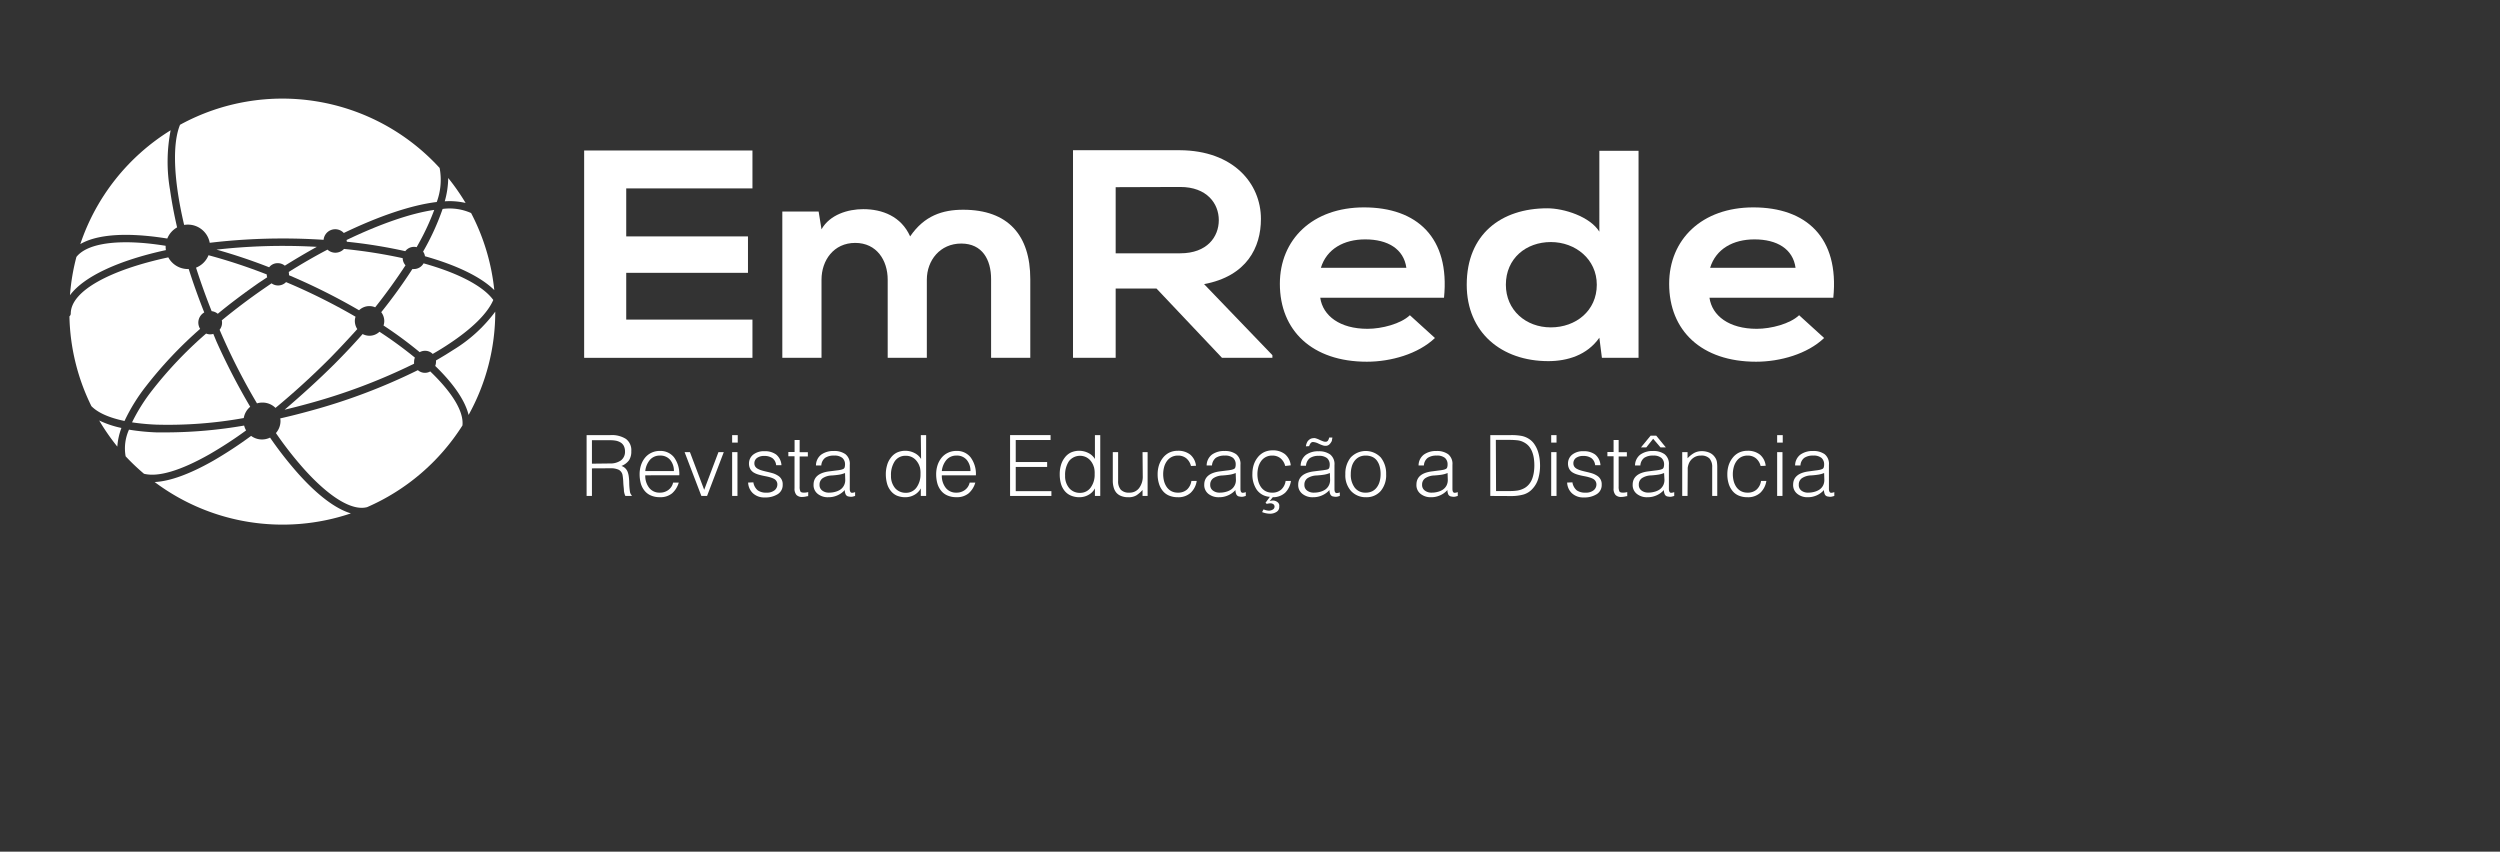 <svg id="Camada_1" data-name="Camada 1" xmlns="http://www.w3.org/2000/svg" viewBox="0 0 468.8 159.7"><rect x="0" y="0" width="468.8" height="159.7" fill="#333333" stroke="none"/><defs><style>.cls-1{fill:#fff;}</style></defs><title>ojs</title><path class="cls-1" d="M141.1,67.1H109.54V28.22H141.1v7.11H117.43v9h22.83v6.83H117.43v8.77H141.1Z"/><path class="cls-1" d="M166.46,67.1V52.44c0-3.61-2.05-6.89-6.09-6.89s-6.32,3.28-6.32,6.89V67.1H146.7V39.67h6.81l.54,3.33c1.57-2.78,5-3.78,7.83-3.78,3.55,0,7.11,1.34,8.79,5.11,2.65-3.89,6.08-5,9.94-5,8.43,0,12.59,4.78,12.59,13V67.1h-7.35V52.33c0-3.61-1.63-6.66-5.6-6.66s-6.45,3.16-6.45,6.77V67.1Z"/><path class="cls-1" d="M238.6,67.1h-9.45l-12.29-13h-7.65v13h-8V28.17c6.69,0,13.37,0,20.06,0,9.94.06,15.18,6.17,15.18,12.89,0,5.33-2.65,10.72-10.66,12.22L238.6,66.6Zm-29.39-32V47.5h12.11c5.06,0,7.23-3.11,7.23-6.22s-2.23-6.22-7.23-6.22Z"/><path class="cls-1" d="M247.57,55.83c.49,3.39,3.68,5.83,8.86,5.83,2.71,0,6.26-.94,7.95-2.55l4.7,4.27c-3.14,3-8.26,4.45-12.77,4.45C246.07,67.83,240,62,240,53.22c0-8.33,6.14-14.33,15.78-14.33,9.93,0,16.14,5.66,15,16.94Zm16.15-5.61c-.49-3.55-3.5-5.33-7.71-5.33-4,0-7.23,1.78-8.32,5.33Z"/><path class="cls-1" d="M307.26,28.28V67.1h-6.87l-.48-3.77c-2.29,3.27-6,4.39-9.58,4.39-8.73,0-15.29-5.34-15.29-14.33,0-9.45,6.44-14.33,15.11-14.33,3.13,0,8,1.55,9.76,4.38V28.28ZM282.38,53.39c0,4.77,3.74,8,8.43,8s8.62-3.11,8.62-8c0-4.78-4-8-8.62-8S282.38,48.44,282.38,53.39Z"/><path class="cls-1" d="M320.56,55.83c.48,3.39,3.68,5.83,8.86,5.83,2.71,0,6.26-.94,7.95-2.55l4.69,4.27c-3.13,3-8.25,4.45-12.76,4.45C319.06,67.83,313,62,313,53.22c0-8.33,6.15-14.33,15.78-14.33,9.94,0,16.14,5.66,15,16.94Zm16.14-5.61c-.48-3.55-3.49-5.33-7.7-5.33-4,0-7.23,1.78-8.32,5.33Z"/><path class="cls-1" d="M111,87.83V93H110V81.59h4.47a4.92,4.92,0,0,1,2.91.72,2.62,2.62,0,0,1,1,2.28,3,3,0,0,1-.42,1.71,3.24,3.24,0,0,1-1.43,1.08,1.77,1.77,0,0,1,.78.49,1.9,1.9,0,0,1,.43.74,3.89,3.89,0,0,1,.18.85,9.43,9.43,0,0,1,.07,1,11.08,11.08,0,0,0,.14,1.75,1.2,1.2,0,0,0,.33.68V93h-1.19a3,3,0,0,1-.27-.94c0-.41-.09-.92-.12-1.54a10.6,10.6,0,0,0-.12-1.32,1.43,1.43,0,0,0-.74-1.11,3.46,3.46,0,0,0-1.53-.28Zm3.36-.92a3.43,3.43,0,0,0,2.07-.57,2,2,0,0,0,.77-1.71,2.22,2.22,0,0,0-.22-1,1.64,1.64,0,0,0-.6-.65,2.74,2.74,0,0,0-.88-.34,6.1,6.1,0,0,0-1.07-.09H111v4.4Z"/><path class="cls-1" d="M121,89.13a3.66,3.66,0,0,0,.72,2.33,2.42,2.42,0,0,0,2,.92,2.57,2.57,0,0,0,1.61-.5,2.31,2.31,0,0,0,.89-1.38h1.06a4.29,4.29,0,0,1-1.24,2,3.4,3.4,0,0,1-2.32.73,4,4,0,0,1-1.67-.32,3,3,0,0,1-1.19-.9,3.79,3.79,0,0,1-.7-1.37,6.5,6.5,0,0,1-.22-1.71,5.55,5.55,0,0,1,.26-1.7,4.4,4.4,0,0,1,.76-1.4,3.41,3.41,0,0,1,1.2-.93,3.5,3.5,0,0,1,1.56-.34,3.24,3.24,0,0,1,2.66,1.18,5.22,5.22,0,0,1,1,3.38Zm5.37-.79a3.17,3.17,0,0,0-.69-2.09,2.37,2.37,0,0,0-1.92-.82,2.41,2.41,0,0,0-1.9.82,3.87,3.87,0,0,0-.86,2.09Z"/><path class="cls-1" d="M128.38,84.79h1l2.67,7.06,2.67-7.06h1L132.59,93h-1.07Z"/><path class="cls-1" d="M137.29,83V81.59h1.05V83Zm0,10V84.79h1V93Z"/><path class="cls-1" d="M141.27,90.45a2.44,2.44,0,0,0,.81,1.49,2.62,2.62,0,0,0,1.65.44,2.25,2.25,0,0,0,1.51-.44,1.38,1.38,0,0,0,.53-1.08,1.13,1.13,0,0,0-.19-.67,1.25,1.25,0,0,0-.5-.43,4.3,4.3,0,0,0-.69-.26c-.26-.08-.58-.15-1-.23s-.87-.19-1.17-.28a3.74,3.74,0,0,1-.87-.37,1.87,1.87,0,0,1-.65-.66,2.08,2.08,0,0,1-.25-1,2.12,2.12,0,0,1,.78-1.7,3.23,3.23,0,0,1,2.12-.65,3.54,3.54,0,0,1,2.19.62,2.81,2.81,0,0,1,1,2h-1a1.83,1.83,0,0,0-.7-1.32,2.58,2.58,0,0,0-1.52-.41,2.19,2.19,0,0,0-1.37.38,1.23,1.23,0,0,0-.49,1,1.09,1.09,0,0,0,.18.63,1.37,1.37,0,0,0,.5.42,3.51,3.51,0,0,0,.66.27c.24.08.56.16,1,.26s.9.22,1.2.31a4,4,0,0,1,.86.41,1.83,1.83,0,0,1,.91,1.7,2,2,0,0,1-.92,1.78,4.29,4.29,0,0,1-2.43.62,3.1,3.1,0,0,1-2.24-.79,2.92,2.92,0,0,1-.89-2Z"/><path class="cls-1" d="M151.55,93.05l-.18,0a3.67,3.67,0,0,1-.92.14,1.45,1.45,0,0,1-1.09-.37,1.74,1.74,0,0,1-.37-1.26v-6h-1.16v-.8H149V82.51h.95v2.28h1.54v.8h-1.54v5.64a2.1,2.1,0,0,0,.14.92c.09.16.32.23.69.23a3,3,0,0,0,.78-.11Z"/><path class="cls-1" d="M156.85,88.22a6.75,6.75,0,0,0,.69-.1,2.45,2.45,0,0,0,.57-.17.5.5,0,0,0,.28-.32,2.06,2.06,0,0,0,.07-.53,1.58,1.58,0,0,0-.5-1.23,2.28,2.28,0,0,0-1.55-.44,2.88,2.88,0,0,0-1.67.42,1.93,1.93,0,0,0-.73,1.44h-1a2.58,2.58,0,0,1,1-2.05,3.89,3.89,0,0,1,2.35-.67,3.59,3.59,0,0,1,2.18.6,2.3,2.3,0,0,1,.81,2v4.48c0,.51.14.76.43.76a1.71,1.71,0,0,0,.57-.13V93l-.38.11a1.64,1.64,0,0,1-.37.05,2.09,2.09,0,0,1-.42-.05.71.71,0,0,1-.59-.38,1.94,1.94,0,0,1-.18-.84,3.91,3.91,0,0,1-1.38,1,4,4,0,0,1-1.68.35,3,3,0,0,1-2-.62,2.07,2.07,0,0,1-.79-1.74c0-1.4,1-2.23,2.87-2.48Zm1.61.48a5,5,0,0,1-1.09.31c-.37.06-.82.11-1.37.15a3.29,3.29,0,0,0-1.73.51,1.45,1.45,0,0,0-.59,1.24A1.26,1.26,0,0,0,154.2,92a2,2,0,0,0,1.26.38,4.14,4.14,0,0,0,1.12-.14,3.21,3.21,0,0,0,1-.43,2.13,2.13,0,0,0,.67-.76,2.16,2.16,0,0,0,.25-1.06Z"/><path class="cls-1" d="M172.67,81.59h1V93h-1V91.58h0a3,3,0,0,1-1.21,1.22,3.46,3.46,0,0,1-1.65.44,4.13,4.13,0,0,1-1.68-.32A3,3,0,0,1,167,92a3.69,3.69,0,0,1-.67-1.36,6.58,6.58,0,0,1-.22-1.72,5.89,5.89,0,0,1,.23-1.66,3.92,3.92,0,0,1,.68-1.39,3.19,3.19,0,0,1,1.16-1,3.8,3.8,0,0,1,3.29.07,3,3,0,0,1,1.25,1.13Zm-.19,6a3.27,3.27,0,0,0-.56-1.1,2.54,2.54,0,0,0-.88-.75,2.44,2.44,0,0,0-1.15-.27,2.39,2.39,0,0,0-2.09,1,4.59,4.59,0,0,0-.72,2.72,3.49,3.49,0,0,0,.79,2.37,2.61,2.61,0,0,0,2,.85,2.39,2.39,0,0,0,2-1,4.12,4.12,0,0,0,.74-2.52A4.46,4.46,0,0,0,172.48,87.55Z"/><path class="cls-1" d="M176.61,89.13a3.66,3.66,0,0,0,.72,2.33,2.42,2.42,0,0,0,2,.92,2.57,2.57,0,0,0,1.61-.5,2.31,2.31,0,0,0,.89-1.38h1.06a4.21,4.21,0,0,1-1.24,2,3.4,3.4,0,0,1-2.32.73,4,4,0,0,1-1.67-.32,3,3,0,0,1-1.19-.9,3.79,3.79,0,0,1-.7-1.37,6.5,6.5,0,0,1-.22-1.71,5.55,5.55,0,0,1,.26-1.7,4.4,4.4,0,0,1,.76-1.4,3.41,3.41,0,0,1,1.2-.93,3.5,3.5,0,0,1,1.56-.34A3.22,3.22,0,0,1,182,85.75a5.22,5.22,0,0,1,1,3.38Zm5.37-.79a3.17,3.17,0,0,0-.69-2.09,2.37,2.37,0,0,0-1.92-.82,2.42,2.42,0,0,0-1.9.82,3.87,3.87,0,0,0-.86,2.09Z"/><path class="cls-1" d="M189.41,93V81.59H197v.92h-6.53v4.13h5.89v.92h-5.89V92.1h6.69V93Z"/><path class="cls-1" d="M205.32,81.59h1V93h-1V91.58h0a2.9,2.9,0,0,1-1.21,1.22,3.46,3.46,0,0,1-1.65.44,4.08,4.08,0,0,1-1.67-.32A3,3,0,0,1,199.6,92a3.85,3.85,0,0,1-.67-1.36,6.59,6.59,0,0,1-.21-1.72,5.9,5.9,0,0,1,.22-1.66,4.1,4.1,0,0,1,.68-1.39,3.19,3.19,0,0,1,1.16-1,3.83,3.83,0,0,1,3.3.07,3,3,0,0,1,1.24,1.13Zm-.19,6a3.44,3.44,0,0,0-.55-1.1,2.66,2.66,0,0,0-.89-.75,2.64,2.64,0,0,0-3.24.74,4.59,4.59,0,0,0-.72,2.72,3.44,3.44,0,0,0,.8,2.37,2.58,2.58,0,0,0,2,.85,2.39,2.39,0,0,0,2-1,4.05,4.05,0,0,0,.74-2.52A4.46,4.46,0,0,0,205.13,87.55Z"/><path class="cls-1" d="M214.25,84.79h.95V93h-.95V91.88a6,6,0,0,1-1.14,1,2.77,2.77,0,0,1-1.51.36,3.46,3.46,0,0,1-1.36-.23,2.25,2.25,0,0,1-.91-.63,2.59,2.59,0,0,1-.5-1,4.54,4.54,0,0,1-.16-1.21V84.79h1v5.4a2.4,2.4,0,0,0,.5,1.64,2.09,2.09,0,0,0,1.61.55,2.19,2.19,0,0,0,1.83-.86,3.57,3.57,0,0,0,.68-2.25Z"/><path class="cls-1" d="M223.33,87.38a2.7,2.7,0,0,0-.88-1.44,2.4,2.4,0,0,0-1.56-.51,2.54,2.54,0,0,0-1.23.29,2.5,2.5,0,0,0-.88.8,3.45,3.45,0,0,0-.5,1.12,5.24,5.24,0,0,0,0,2.57,3.5,3.5,0,0,0,.5,1.11,2.5,2.5,0,0,0,.87.78,2.55,2.55,0,0,0,1.24.28,2.45,2.45,0,0,0,1.7-.58,2.74,2.74,0,0,0,.82-1.62h1a3.81,3.81,0,0,1-1.15,2.24,3.4,3.4,0,0,1-2.39.82,4.16,4.16,0,0,1-1.68-.32A3,3,0,0,1,218,92a3.93,3.93,0,0,1-.69-1.37,5.8,5.8,0,0,1-.23-1.71,5.58,5.58,0,0,1,.24-1.65,4.5,4.5,0,0,1,.73-1.39,3.5,3.5,0,0,1,1.2-1,3.66,3.66,0,0,1,1.61-.35,3.59,3.59,0,0,1,2.32.71,3.16,3.16,0,0,1,1.09,2.1Z"/><path class="cls-1" d="M230.11,88.22a6.38,6.38,0,0,0,.69-.1,2.45,2.45,0,0,0,.57-.17.5.5,0,0,0,.28-.32,2.06,2.06,0,0,0,.07-.53,1.61,1.61,0,0,0-.49-1.23,2.32,2.32,0,0,0-1.56-.44,2.88,2.88,0,0,0-1.67.42,2,2,0,0,0-.73,1.44h-1a2.61,2.61,0,0,1,1-2.05,3.9,3.9,0,0,1,2.36-.67,3.56,3.56,0,0,1,2.17.6,2.3,2.3,0,0,1,.81,2v4.48c0,.51.14.76.43.76a1.71,1.71,0,0,0,.57-.13V93l-.38.11a1.64,1.64,0,0,1-.37.05,2.09,2.09,0,0,1-.42-.05.71.71,0,0,1-.59-.38,1.94,1.94,0,0,1-.18-.84,3.91,3.91,0,0,1-1.38,1,4,4,0,0,1-1.68.35,3.06,3.06,0,0,1-2-.62,2.1,2.1,0,0,1-.79-1.74c0-1.4,1-2.23,2.88-2.48Zm1.61.48a4.81,4.81,0,0,1-1.09.31c-.37.06-.82.11-1.37.15a3.29,3.29,0,0,0-1.73.51,1.45,1.45,0,0,0-.59,1.24,1.26,1.26,0,0,0,.52,1.09,2,2,0,0,0,1.26.38,4.14,4.14,0,0,0,1.12-.14,3.21,3.21,0,0,0,1-.43,2.13,2.13,0,0,0,.67-.76,2.16,2.16,0,0,0,.25-1.06Z"/><path class="cls-1" d="M241,87.38a2.7,2.7,0,0,0-.88-1.44,2.4,2.4,0,0,0-1.56-.51,2.54,2.54,0,0,0-1.23.29,2.5,2.5,0,0,0-.88.8,3.45,3.45,0,0,0-.5,1.12,5.24,5.24,0,0,0,0,2.57,3.5,3.5,0,0,0,.5,1.11,2.5,2.5,0,0,0,.87.78,2.55,2.55,0,0,0,1.24.28,2.45,2.45,0,0,0,1.7-.58,2.68,2.68,0,0,0,.82-1.62h1A3.88,3.88,0,0,1,241,92.39a3.36,3.36,0,0,1-2.33.85l-.58.72a2.39,2.39,0,0,1,.58-.1,1.37,1.37,0,0,1,.83.26.88.88,0,0,1,.39.57,1.53,1.53,0,0,1,0,.3,1.08,1.08,0,0,1-.52,1,2.2,2.2,0,0,1-1.26.34,4.12,4.12,0,0,1-1.44-.3l.24-.48.11,0a3,3,0,0,0,.9.21,1.43,1.43,0,0,0,.72-.19A.62.62,0,0,0,239,95a.54.54,0,0,0-.23-.46,1,1,0,0,0-.56-.16,3.16,3.16,0,0,0-.66.11l0,0-.24-.21.82-1.12a3.2,3.2,0,0,1-2.46-1.32,5,5,0,0,1-.82-3,5.58,5.58,0,0,1,.24-1.65,4.5,4.5,0,0,1,.73-1.39,3.5,3.5,0,0,1,1.2-1,3.66,3.66,0,0,1,1.61-.35,3.59,3.59,0,0,1,2.32.71,3.16,3.16,0,0,1,1.09,2.1Z"/><path class="cls-1" d="M247.77,88.22a6.38,6.38,0,0,0,.69-.1A2.45,2.45,0,0,0,249,88a.5.5,0,0,0,.28-.32,2.06,2.06,0,0,0,.07-.53,1.61,1.61,0,0,0-.49-1.23,2.32,2.32,0,0,0-1.56-.44,2.88,2.88,0,0,0-1.67.42,2,2,0,0,0-.73,1.44h-1a2.61,2.61,0,0,1,1-2.05,3.9,3.9,0,0,1,2.36-.67,3.56,3.56,0,0,1,2.17.6,2.3,2.3,0,0,1,.81,2v4.48c0,.51.14.76.43.76a1.71,1.71,0,0,0,.57-.13V93l-.38.11a1.64,1.64,0,0,1-.37.05,2.09,2.09,0,0,1-.42-.05.71.71,0,0,1-.59-.38,1.94,1.94,0,0,1-.18-.84,3.91,3.91,0,0,1-1.38,1,4,4,0,0,1-1.68.35,3,3,0,0,1-2-.62,2.08,2.08,0,0,1-.8-1.74c0-1.4,1-2.23,2.88-2.48Zm1.61.48a4.81,4.81,0,0,1-1.09.31c-.37.06-.82.11-1.37.15a3.29,3.29,0,0,0-1.73.51,1.45,1.45,0,0,0-.59,1.24,1.26,1.26,0,0,0,.52,1.09,2,2,0,0,0,1.26.38,4.14,4.14,0,0,0,1.12-.14,3.21,3.21,0,0,0,1-.43,2.13,2.13,0,0,0,.67-.76,2.16,2.16,0,0,0,.25-1.06Zm-4.5-5a2.29,2.29,0,0,1,.32-.93,1.64,1.64,0,0,1,.5-.45,1.35,1.35,0,0,1,.61-.16,1,1,0,0,1,.29,0,4.26,4.26,0,0,1,.87.33c.26.12.47.2.63.26a1.29,1.29,0,0,0,.45.09.55.55,0,0,0,.47-.22,1.63,1.63,0,0,0,.23-.58h.6a3.6,3.6,0,0,1-.09.5l0,.11a2.23,2.23,0,0,1-.48.69,1,1,0,0,1-.7.26,1.56,1.56,0,0,1-.57-.1c-.18-.06-.41-.15-.7-.28a2.74,2.74,0,0,0-1.05-.33.57.57,0,0,0-.48.2,1.89,1.89,0,0,0-.29.57Z"/><path class="cls-1" d="M253.36,92.09a4.41,4.41,0,0,1-1.08-3.18,4.77,4.77,0,0,1,1-3.12,3.88,3.88,0,0,1,5.65,0,4.83,4.83,0,0,1,1,3.12,4.61,4.61,0,0,1-1,3.14,3.49,3.49,0,0,1-2.77,1.19A3.73,3.73,0,0,1,253.36,92.09Zm5.37-4.56a3.24,3.24,0,0,0-.49-1.1,2.24,2.24,0,0,0-.87-.74,3,3,0,0,0-1.27-.26,2.66,2.66,0,0,0-1.26.28,2.55,2.55,0,0,0-.88.78,3.16,3.16,0,0,0-.5,1.1,5.08,5.08,0,0,0-.16,1.32,4,4,0,0,0,.73,2.52,2.45,2.45,0,0,0,2.07.95,2.66,2.66,0,0,0,1.26-.28,2.5,2.5,0,0,0,.87-.78,3.29,3.29,0,0,0,.5-1.11,5,5,0,0,0,.16-1.3A5.34,5.34,0,0,0,258.73,87.53Z"/><path class="cls-1" d="M269.85,88.22a6.22,6.22,0,0,0,.68-.1,2.17,2.17,0,0,0,.57-.17.5.5,0,0,0,.28-.32,1.7,1.7,0,0,0,.07-.53,1.58,1.58,0,0,0-.49-1.23,2.32,2.32,0,0,0-1.56-.44,2.87,2.87,0,0,0-1.66.42,1.9,1.9,0,0,0-.73,1.44h-1a2.57,2.57,0,0,1,1-2.05,3.92,3.92,0,0,1,2.36-.67,3.59,3.59,0,0,1,2.18.6,2.3,2.3,0,0,1,.81,2v4.48c0,.51.14.76.42.76a1.81,1.81,0,0,0,.58-.13V93l-.38.11a1.64,1.64,0,0,1-.37.05,2.18,2.18,0,0,1-.43-.05.74.74,0,0,1-.59-.38,2.11,2.11,0,0,1-.17-.84,3.91,3.91,0,0,1-1.38,1,4,4,0,0,1-1.69.35,3,3,0,0,1-1.95-.62,2.07,2.07,0,0,1-.79-1.74c0-1.4.95-2.23,2.87-2.48Zm1.6.48a4.88,4.88,0,0,1-1.08.31q-.56.09-1.38.15a3.28,3.28,0,0,0-1.72.51,1.44,1.44,0,0,0-.6,1.24A1.27,1.27,0,0,0,267.2,92a2,2,0,0,0,1.25.38,4.09,4.09,0,0,0,1.12-.14,3,3,0,0,0,1-.43,2.16,2.16,0,0,0,.68-.76,2.27,2.27,0,0,0,.24-1.06Z"/><path class="cls-1" d="M279.46,93V81.59h3.9a10.15,10.15,0,0,1,2,.16,4,4,0,0,1,1.55.69,3.52,3.52,0,0,1,.91,1,5.18,5.18,0,0,1,.59,1.26A8,8,0,0,1,288.7,86a9.66,9.66,0,0,1,.09,1.29,8.69,8.69,0,0,1-.32,2.4,4.71,4.71,0,0,1-1.06,1.93,3.62,3.62,0,0,1-1.72,1.11,8.58,8.58,0,0,1-2.33.29Zm1.08-.92h2.59a9,9,0,0,0,1.46-.1,4.12,4.12,0,0,0,1.22-.42,3.09,3.09,0,0,0,.92-.76,3.56,3.56,0,0,0,.6-1.06,6.2,6.2,0,0,0,.3-1.2,8.93,8.93,0,0,0,.09-1.27,9.15,9.15,0,0,0-.09-1.3,5.46,5.46,0,0,0-.31-1.22,3.85,3.85,0,0,0-.61-1.06,3.17,3.17,0,0,0-1-.77,3.21,3.21,0,0,0-1.12-.35,13.32,13.32,0,0,0-1.5-.08h-2.59Z"/><path class="cls-1" d="M290.88,83V81.59h1V83Zm0,10V84.79h1V93Z"/><path class="cls-1" d="M294.86,90.45a2.48,2.48,0,0,0,.8,1.49,2.67,2.67,0,0,0,1.66.44,2.25,2.25,0,0,0,1.51-.44,1.38,1.38,0,0,0,.53-1.08,1.2,1.2,0,0,0-.19-.67,1.32,1.32,0,0,0-.5-.43,4.09,4.09,0,0,0-.7-.26c-.25-.08-.57-.15-1-.23a11.39,11.39,0,0,1-1.17-.28,3.74,3.74,0,0,1-.87-.37,1.79,1.79,0,0,1-.65-.66,2.08,2.08,0,0,1-.25-1,2.12,2.12,0,0,1,.78-1.7,3.21,3.21,0,0,1,2.11-.65,3.55,3.55,0,0,1,2.2.62,2.81,2.81,0,0,1,1,2h-1a1.86,1.86,0,0,0-.7-1.32,2.58,2.58,0,0,0-1.52-.41,2.24,2.24,0,0,0-1.38.38,1.24,1.24,0,0,0-.48,1,1.09,1.09,0,0,0,.18.63,1.29,1.29,0,0,0,.5.42,3.26,3.26,0,0,0,.66.27c.24.08.56.16,1,.26s.9.22,1.19.31a3.83,3.83,0,0,1,.87.41,1.83,1.83,0,0,1,.91,1.7,2,2,0,0,1-.92,1.78,4.29,4.29,0,0,1-2.43.62,3.1,3.1,0,0,1-2.24-.79,2.92,2.92,0,0,1-.89-2Z"/><path class="cls-1" d="M305.14,93.05l-.18,0a3.73,3.73,0,0,1-.92.14,1.44,1.44,0,0,1-1.09-.37,1.74,1.74,0,0,1-.37-1.26v-6h-1.16v-.8h1.16V82.51h.95v2.28h1.54v.8h-1.54v5.64a2.1,2.1,0,0,0,.14.92c.09.16.32.23.69.23a3,3,0,0,0,.78-.11Z"/><path class="cls-1" d="M310.44,88.22a6.75,6.75,0,0,0,.69-.1,2.45,2.45,0,0,0,.57-.17.48.48,0,0,0,.27-.32,1.69,1.69,0,0,0,.08-.53,1.58,1.58,0,0,0-.5-1.23,2.3,2.3,0,0,0-1.55-.44,2.88,2.88,0,0,0-1.67.42,1.93,1.93,0,0,0-.73,1.44h-1a2.6,2.6,0,0,1,1-2.05,3.92,3.92,0,0,1,2.36-.67,3.59,3.59,0,0,1,2.18.6,2.3,2.3,0,0,1,.81,2v4.48c0,.51.14.76.43.76a1.76,1.76,0,0,0,.57-.13V93l-.38.11a1.64,1.64,0,0,1-.37.05,2.27,2.27,0,0,1-.43-.05.71.71,0,0,1-.58-.38,1.94,1.94,0,0,1-.18-.84,3.91,3.91,0,0,1-1.38,1,4,4,0,0,1-1.68.35,3,3,0,0,1-2-.62,2.07,2.07,0,0,1-.79-1.74c0-1.4,1-2.23,2.87-2.48Zm1.61.48A5,5,0,0,1,311,89q-.56.09-1.38.15a3.28,3.28,0,0,0-1.72.51,1.43,1.43,0,0,0-.59,1.24,1.26,1.26,0,0,0,.52,1.09,2,2,0,0,0,1.25.38,4,4,0,0,0,1.12-.14,3.15,3.15,0,0,0,1-.43,2.23,2.23,0,0,0,.67-.76,2.27,2.27,0,0,0,.25-1.06Zm-3.34-4.8h-1l1.81-2.2h1.06l1.8,2.2h-1L310,82.28Z"/><path class="cls-1" d="M316.45,93h-1V84.79h1v1.15a5.09,5.09,0,0,1,1.24-1,2.94,2.94,0,0,1,1.41-.34,3.52,3.52,0,0,1,1.44.28,2.39,2.39,0,0,1,1.07.9,2,2,0,0,1,.34.81,6.5,6.5,0,0,1,.07,1.08V93h-.95V87.65a2.42,2.42,0,0,0-.5-1.67,2.11,2.11,0,0,0-1.63-.55,2.32,2.32,0,0,0-1.44.46,2.42,2.42,0,0,0-.85,1.14,3.75,3.75,0,0,0-.17.7c0,.23,0,.52,0,.86Z"/><path class="cls-1" d="M330.15,87.38a2.7,2.7,0,0,0-.88-1.44,2.4,2.4,0,0,0-1.56-.51,2.61,2.61,0,0,0-1.24.29,2.56,2.56,0,0,0-.87.8,3.45,3.45,0,0,0-.5,1.12,5.24,5.24,0,0,0,0,2.57,3.5,3.5,0,0,0,.5,1.11,2.5,2.5,0,0,0,.87.78,2.55,2.55,0,0,0,1.24.28,2.43,2.43,0,0,0,1.69-.58,2.69,2.69,0,0,0,.83-1.62h1a3.86,3.86,0,0,1-1.15,2.24,3.4,3.4,0,0,1-2.39.82,4.16,4.16,0,0,1-1.68-.32,3,3,0,0,1-1.18-.92,3.93,3.93,0,0,1-.69-1.37,5.8,5.8,0,0,1-.23-1.71,5.58,5.58,0,0,1,.24-1.65,4.5,4.5,0,0,1,.73-1.39,3.4,3.4,0,0,1,1.2-1,3.66,3.66,0,0,1,1.61-.35,3.61,3.61,0,0,1,2.32.71,3.16,3.16,0,0,1,1.09,2.1Z"/><path class="cls-1" d="M333.25,83V81.59h1.05V83Zm0,10V84.79h1V93Z"/><path class="cls-1" d="M340.46,88.22a6.22,6.22,0,0,0,.68-.1,2.45,2.45,0,0,0,.57-.17.5.5,0,0,0,.28-.32,1.7,1.7,0,0,0,.07-.53,1.58,1.58,0,0,0-.49-1.23,2.32,2.32,0,0,0-1.56-.44,2.85,2.85,0,0,0-1.66.42,1.9,1.9,0,0,0-.73,1.44h-1a2.57,2.57,0,0,1,1-2.05,3.92,3.92,0,0,1,2.36-.67,3.61,3.61,0,0,1,2.18.6,2.32,2.32,0,0,1,.8,2v4.48c0,.51.15.76.43.76a1.81,1.81,0,0,0,.58-.13V93l-.39.11a1.56,1.56,0,0,1-.36.05,2.18,2.18,0,0,1-.43-.05.73.73,0,0,1-.59-.38,2.11,2.11,0,0,1-.17-.84A4,4,0,0,1,339,93.24a3,3,0,0,1-1.95-.62,2.08,2.08,0,0,1-.8-1.74c0-1.4,1-2.23,2.88-2.48Zm1.6.48A4.81,4.81,0,0,1,341,89c-.36.06-.82.11-1.37.15a3.25,3.25,0,0,0-1.72.51,1.44,1.44,0,0,0-.6,1.24A1.28,1.28,0,0,0,337.8,92a2,2,0,0,0,1.26.38,4.14,4.14,0,0,0,1.12-.14,3.21,3.21,0,0,0,1-.43,2.16,2.16,0,0,0,.68-.76,2.27,2.27,0,0,0,.24-1.06Z"/><path class="cls-1" d="M18.6,78.85A41,41,0,0,0,22,83.75a12.34,12.34,0,0,1,.77-3.5A18.53,18.53,0,0,1,18.6,78.85Z"/><path class="cls-1" d="M39.29,85.18a76.21,76.21,0,0,0,6.86-4.47,3.48,3.48,0,0,1-.37-.91A86.76,86.76,0,0,1,31.7,81.08c-.83,0-1.63,0-2.41,0a41.27,41.27,0,0,1-5.1-.51,8.48,8.48,0,0,0-.63,5A40.7,40.7,0,0,0,27,88.84C29.64,89.51,33.87,88.26,39.29,85.18Z"/><path class="cls-1" d="M23.35,78.94a34,34,0,0,1,4-6.48A77.36,77.36,0,0,1,37.53,61.67a2.23,2.23,0,0,1-.34-1.18,2.2,2.2,0,0,1,1.11-1.9c-1.08-2.73-2.06-5.46-2.91-8.14h-.16a4.17,4.17,0,0,1-3.67-2.19C20.72,50.59,13.27,54.53,13.27,58.8a.69.69,0,0,1-.25.52,39.8,39.8,0,0,0,4.12,16.84C18.35,77.4,20.47,78.34,23.35,78.94Z"/><path class="cls-1" d="M84.94,65.65c-1,.65-2.07,1.3-3.18,1.94a1.64,1.64,0,0,1,0,.23,2.15,2.15,0,0,1-.15.8c3.4,3.29,5.6,6.46,6.26,9.19a39.74,39.74,0,0,0,5-19.37v0A27.64,27.64,0,0,1,84.94,65.65Z"/><path class="cls-1" d="M80.68,69.65a2,2,0,0,1-2.32-.24,111.19,111.19,0,0,1-20.22,7.64q-2.82.78-5.59,1.41a2.52,2.52,0,0,1,.05.48,3.45,3.45,0,0,1-.86,2.27,68.46,68.46,0,0,0,5.18,6.64c4.79,5.36,9.08,8,11.92,7.25A40.11,40.11,0,0,0,86.72,79.78C87,77.1,84.7,73.51,80.68,69.65Z"/><path class="cls-1" d="M55.88,88.77a69.93,69.93,0,0,1-5.24-6.71,3.44,3.44,0,0,1-3.55-.32A77.8,77.8,0,0,1,40,86.39c-4.47,2.54-8.18,3.87-11,4A40,40,0,0,0,65.8,96.27C62.93,95.41,59.54,92.87,55.88,88.77Z"/><path class="cls-1" d="M83.4,37.75a13.35,13.35,0,0,1,3.91.31,41.16,41.16,0,0,0-3.26-4.68A16.59,16.59,0,0,1,83.4,37.75Z"/><path class="cls-1" d="M33.26,35.48c.29,2.11.72,4.36,1.27,6.7a4,4,0,0,1,.7-.06,4.16,4.16,0,0,1,4.1,3.41,115.88,115.88,0,0,1,13.79-.81c2.58,0,5.1.09,7.56.25a2.19,2.19,0,0,1,3.79-1.28c6.43-3.1,12.59-5.23,17.43-5.81a12,12,0,0,0,.54-6.38,39.94,39.94,0,0,0-48.68-8.1C32.72,25.93,32.52,30.09,33.26,35.48Z"/><path class="cls-1" d="M27.68,44.25c1.19.11,2.42.28,3.69.48a4.18,4.18,0,0,1,1.84-2.09c-.57-2.44-1-4.78-1.32-7A30.8,30.8,0,0,1,32,24.43,40.08,40.08,0,0,0,15.06,45.77C17.69,44.24,22,43.7,27.68,44.25Z"/><path class="cls-1" d="M31.11,46.9a4.07,4.07,0,0,1-.05-.61c0-.07,0-.14,0-.2-1.21-.19-2.39-.35-3.52-.46-6.72-.64-11.43.28-13.21,2.55a39.59,39.59,0,0,0-1.21,7.18C15.75,51.82,22.31,48.81,31.11,46.9Z"/><path class="cls-1" d="M83,39.18a46.05,46.05,0,0,1-3.66,8,2,2,0,0,1,.35.87c5.92,1.67,10.5,3.87,13,6.35a40,40,0,0,0-4.35-14.45A9.91,9.91,0,0,0,83,39.18Z"/><path class="cls-1" d="M67,61.71a2.78,2.78,0,0,1-.46-1.53,2.62,2.62,0,0,1,.13-.79,114.56,114.56,0,0,0-11.88-6l-1.15-.49a2.08,2.08,0,0,1-2.72.23l-1.57,1.08c-2.73,1.89-5.33,3.86-7.76,5.86a2.11,2.11,0,0,1-.41,1.77c.24.56.48,1.12.73,1.67a118.77,118.77,0,0,0,6.28,12.13,3.52,3.52,0,0,1,1-.15,3.46,3.46,0,0,1,2.47,1c3.38-2.79,6.84-5.93,10.24-9.34C63.62,65.39,65.33,63.56,67,61.71Z"/><path class="cls-1" d="M71.16,62.21a2.74,2.74,0,0,1-1.88.75A2.79,2.79,0,0,1,68,62.64c-1.62,1.84-3.35,3.68-5.17,5.51-3.14,3.13-6.33,6-9.46,8.68,1.46-.35,2.92-.72,4.4-1.13a110.24,110.24,0,0,0,19.88-7.5,2.33,2.33,0,0,1,0-.38,2.14,2.14,0,0,1,.15-.76A77,77,0,0,0,71.16,62.21Z"/><path class="cls-1" d="M81.72,50.07c-.74-.24-1.51-.47-2.29-.69a2.07,2.07,0,0,1-1.82,1.07,1.33,1.33,0,0,1-.28,0,96,96,0,0,1-5.84,8.09,2.78,2.78,0,0,1,.57,1.67,2.89,2.89,0,0,1-.14.83,76.07,76.07,0,0,1,6.78,5,2.13,2.13,0,0,1,1-.26,2,2,0,0,1,1.44.59c1.06-.61,2.08-1.23,3-1.85,4.42-2.91,7.3-5.78,8.36-8.27C90.87,54,87.13,51.83,81.72,50.07Z"/><path class="cls-1" d="M65.05,45.33A94.62,94.62,0,0,1,76,47.1a2.06,2.06,0,0,1,2.13-.75c.41-.73.81-1.46,1.18-2.18a44,44,0,0,0,2.12-4.81C77,40,71.27,42,65,45a1.94,1.94,0,0,1,0,.24C65.06,45.24,65.05,45.28,65.05,45.33Z"/><path class="cls-1" d="M54.19,51.43a1.1,1.1,0,0,1,0,.18l1.14.49a116.51,116.51,0,0,1,12,6.08,2.78,2.78,0,0,1,1.93-.78,2.63,2.63,0,0,1,1.09.23c2.11-2.65,4-5.3,5.69-7.88a2.08,2.08,0,0,1-.53-1.34,95.84,95.84,0,0,0-11-1.73,2.24,2.24,0,0,1-1.62.71,2.18,2.18,0,0,1-1.48-.58C59,48.07,56.58,49.47,54.14,51A2,2,0,0,1,54.19,51.43Z"/><path class="cls-1" d="M52.1,49.35a2.08,2.08,0,0,1,1.31.47c2-1.24,4-2.43,6-3.53q-3.13-.18-6.32-.18a111.43,111.43,0,0,0-12.49.7c3.21.9,6.52,2,9.87,3.31A2,2,0,0,1,52.1,49.35Z"/><path class="cls-1" d="M40.84,58.84c2.41-2,5-3.92,7.67-5.79L50.1,52a2,2,0,0,1-.08-.54h0a104.52,104.52,0,0,0-10.92-3.6,4.16,4.16,0,0,1-2.34,2.33c.86,2.69,1.84,5.42,2.93,8.16A2.21,2.21,0,0,1,40.84,58.84Z"/><path class="cls-1" d="M40,62.61a2.26,2.26,0,0,1-.58.09,2.2,2.2,0,0,1-.77-.15A75.78,75.78,0,0,0,28.45,73.3a33.92,33.92,0,0,0-3.69,5.9,42.76,42.76,0,0,0,4.59.43,80.1,80.1,0,0,0,16.36-1.24,3.46,3.46,0,0,1,1.21-2.11A123.7,123.7,0,0,1,40.6,64.06Z"/></svg>